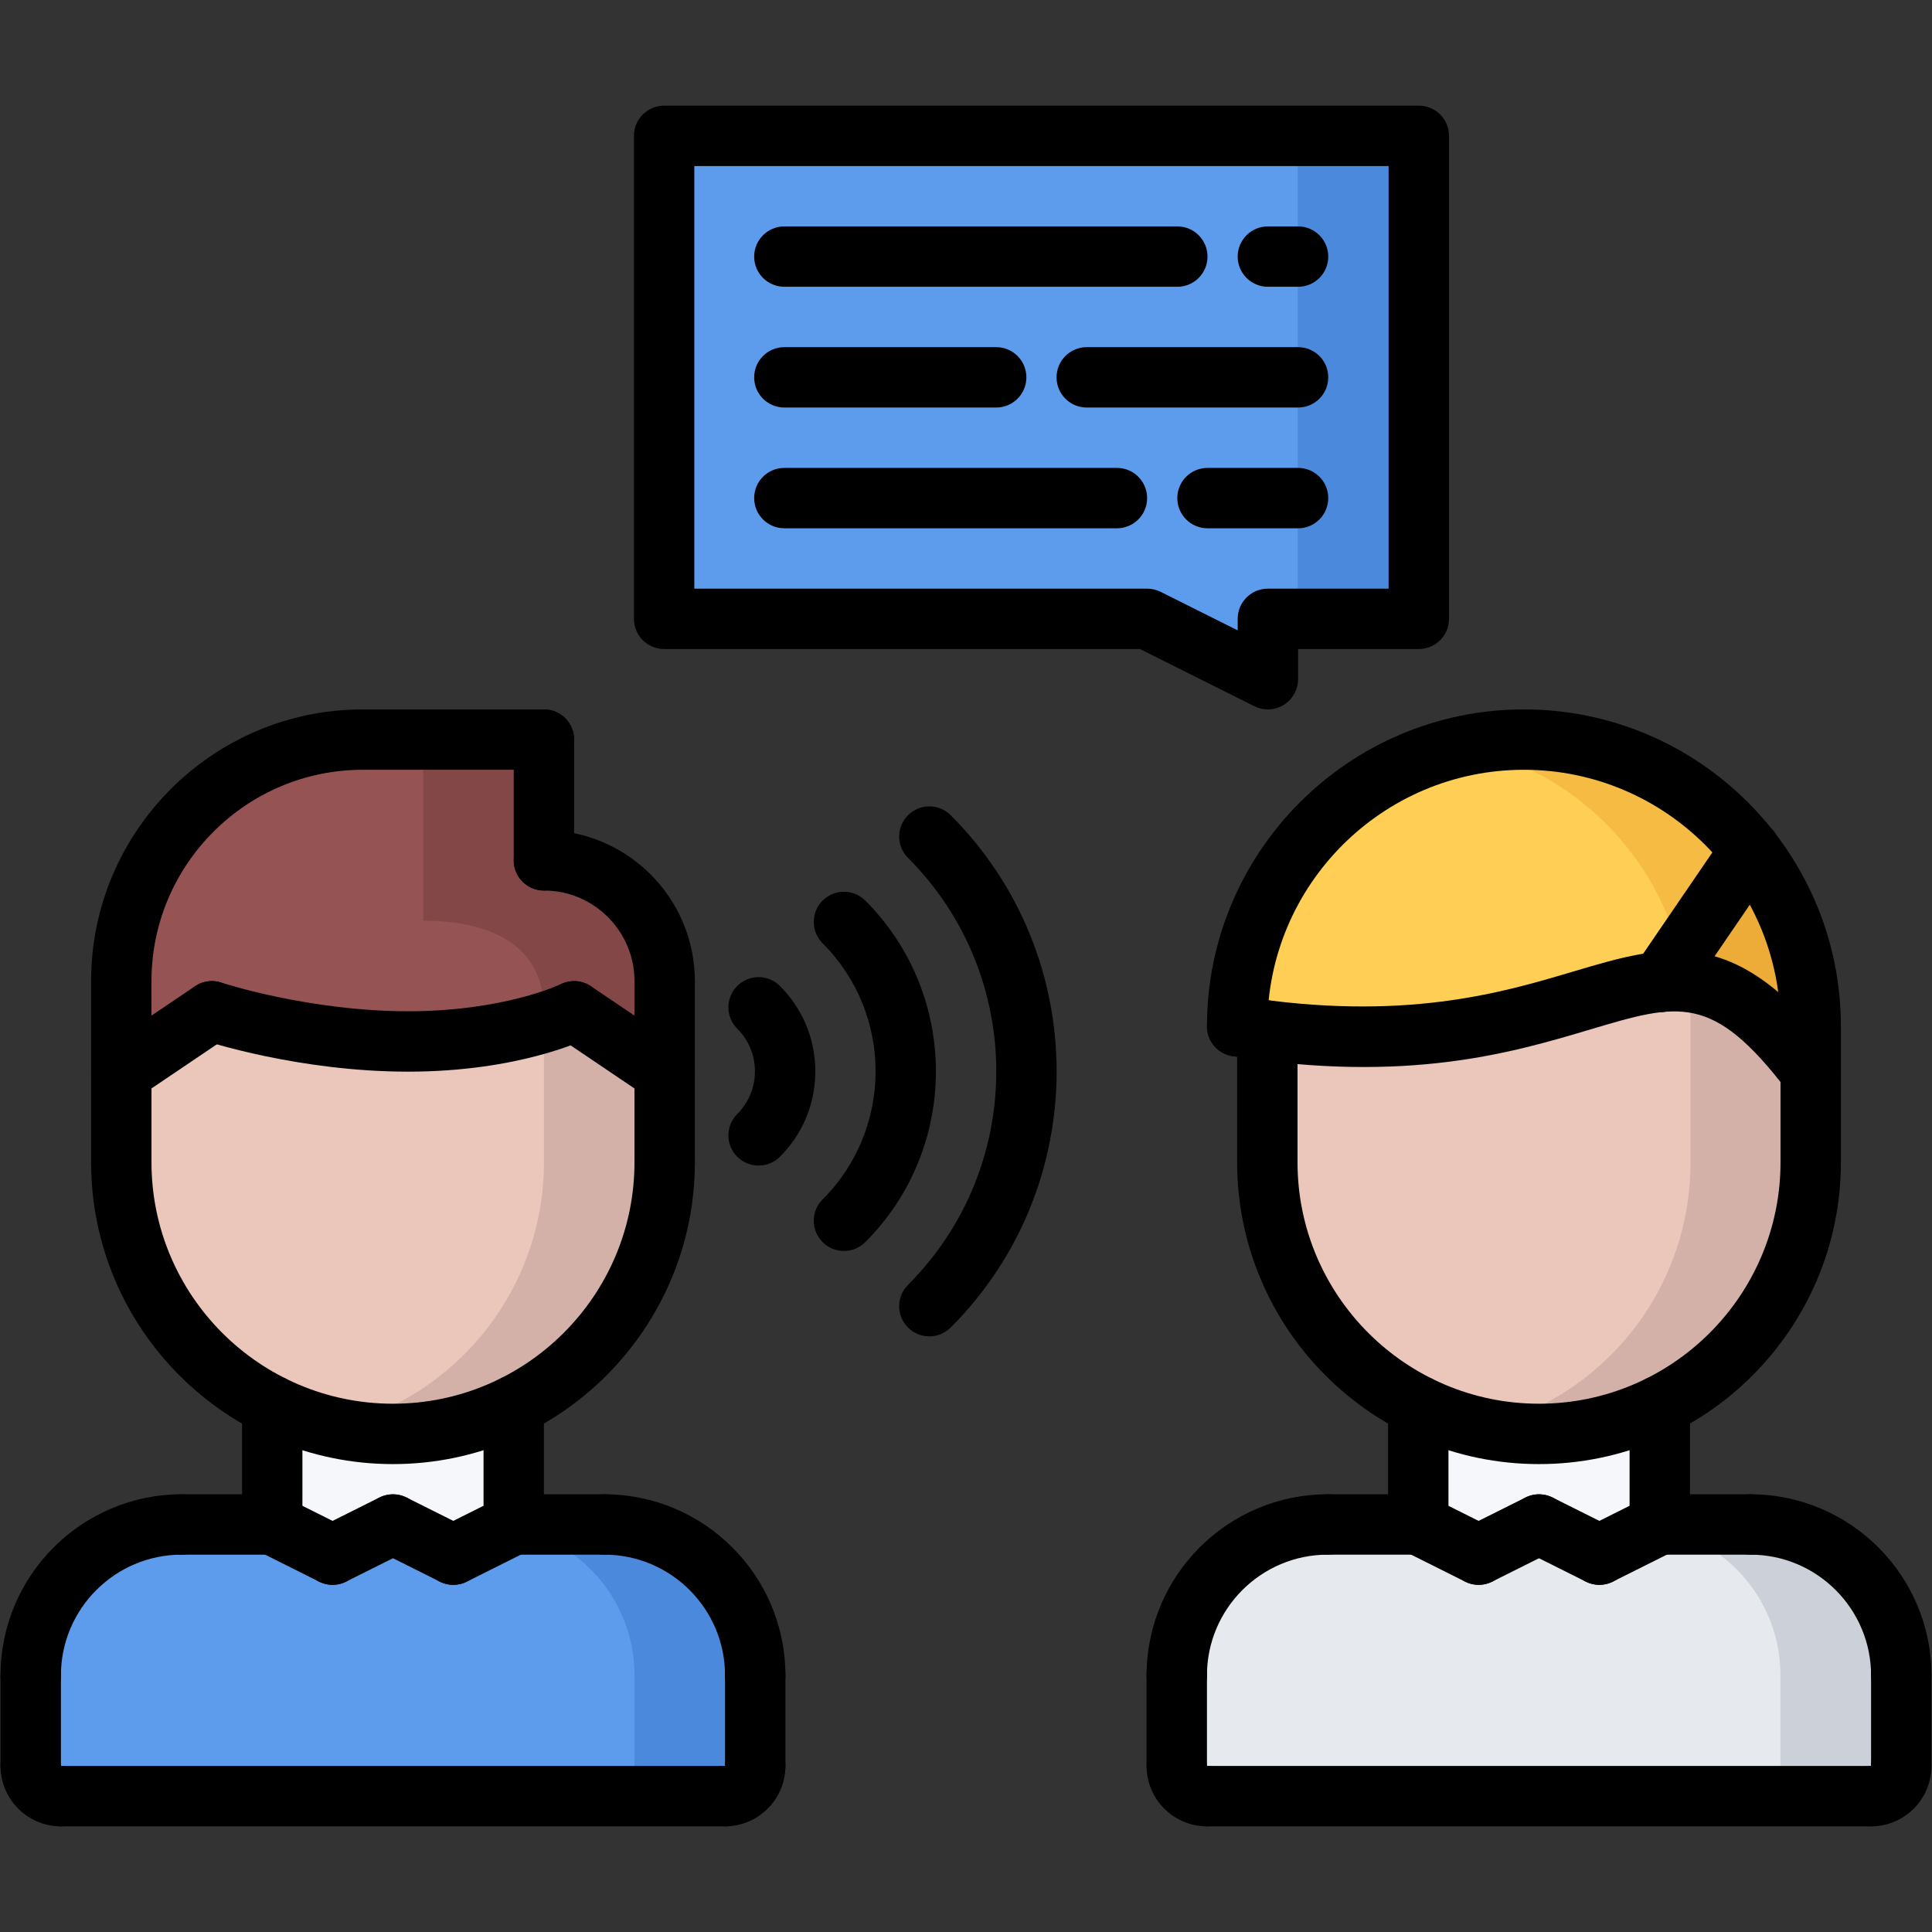 <?xml version="1.0" encoding="utf-8"?>
<!-- Generator: Adobe Illustrator 16.0.0, SVG Export Plug-In . SVG Version: 6.00 Build 0)  -->
<!DOCTYPE svg PUBLIC "-//W3C//DTD SVG 1.1//EN" "http://www.w3.org/Graphics/SVG/1.1/DTD/svg11.dtd">
<svg version="1.1" xmlns="http://www.w3.org/2000/svg" xmlns:xlink="http://www.w3.org/1999/xlink" x="0px" y="0px" width="64px"
	 height="64px" viewBox="0 0 64 64" enable-background="new 0 0 64 64" xml:space="preserve">
<rect x="0" y="0" width="64" height="64" fill="#333333" stroke="none"/>
<g id="_x35_0_document_x2C__optimization_x2C__documentation_x2C__business_x2C__office_x2C__corporation_x2C__job">
</g>
<g id="_x34_9_human_x2C__resource_x2C__conveyor_x2C__business_x2C__office_x2C__corporation_x2C__job">
</g>
<g id="_x34_8_knowledge_x2C__training_x2C__growth_x2C__book_x2C__business_x2C__office_x2C__corporation">
</g>
<g id="_x34_7_skill_x2C__competence_x2C__experience_x2C__business_x2C__office_x2C__corporation_x2C__job">
</g>
<g id="_x34_6_target_x2C__success_x2C__victory_x2C__business_x2C__office_x2C__corporation_x2C__job">
</g>
<g id="_x34_5_inbox_x2C__letter_x2C__email_x2C__business_x2C__office_x2C__corporation_x2C__job">
</g>
<g id="_x34_4_document_x2C__workflow_x2C__sharing_x2C__business_x2C__office_x2C__corporation_x2C__job">
</g>
<g id="_x34_3_budget_x2C__allocation_x2C__money_x2C__business_x2C__office_x2C__corporation_x2C__job">
</g>
<g id="_x34_2_case_x2C__task_x2C__project_x2C__business_x2C__office_x2C__corporation_x2C__job">
</g>
<g id="_x34_1_structure_x2C__structuring_x2C__tasks_x2C__business_x2C__office_x2C__corporation_x2C__job">
</g>
<g id="_x34_0_choice_x2C__dilemma_x2C__question_x2C__business_x2C__office_x2C__corporation_x2C__job">
</g>
<g id="_x33_9_workplace_x2C__table_x2C__laptop_x2C__business_x2C__office_x2C__corporation_x2C__job">
</g>
<g id="_x33_8_bribe_x2C__bag_x2C__money_x2C__business_x2C__office_x2C__corporation_x2C__job">
</g>
<g id="_x33_7_corruption_x2C__forage_x2C__money_x2C__business_x2C__office_x2C__corporation_x2C__job">
</g>
<g id="_x33_6_career_x2C__ladder_x2C__success_x2C__business_x2C__office_x2C__corporation_x2C__job">
</g>
<g id="_x33_5_review_x2C__feedback_x2C__rating_x2C__business_x2C__office_x2C__corporation_x2C__job">
</g>
<g id="_x33_4_manipulation_x2C__thread_x2C__puppet_x2C__business_x2C__office_x2C__corporation_x2C__job">
</g>
<g id="_x33_3_location_x2C__map_x2C__pin_x2C__business_x2C__office_x2C__corporation_x2C__job">
</g>
<g id="_x33_2_retirement_x2C__old_x2C__man_x2C__door_x2C__business_x2C__office_x2C__corporation">
</g>
<g id="_x33_1_victory_x2C__success_x2C__medal_x2C__reward_x2C__business_x2C__office_x2C__corporation">
</g>
<g id="_x33_0_dismissal_x2C__box_x2C__door_x2C__business_x2C__office_x2C__corporation_x2C__job">
</g>
<g id="_x32_9_meeting_x2C__discussion_x2C__question_x2C__business_x2C__office_x2C__corporation_x2C__job">
</g>
<g id="_x32_8_strategy_x2C__vision_x2C__eye_x2C__chess_x2C__business_x2C__office_x2C__corporation">
</g>
<g id="_x32_7_board_x2C__task_x2C__process_x2C__business_x2C__office_x2C__corporation_x2C__job">
</g>
<g id="_x32_6_scheme_x2C__board_x2C__structure_x2C__business_x2C__office_x2C__corporation_x2C__job">
</g>
<g id="_x32_5_conflict_x2C__dialog_x2C__discussion_x2C__business_x2C__office_x2C__corporation_x2C__job">
</g>
<g id="_x32_4_documentation_x2C__document_x2C__repository_x2C__business_x2C__office_x2C__corporation_x2C__job">
</g>
<g id="_x32_3_sprint_x2C__programming_x2C__code_x2C__business_x2C__office_x2C__corporation_x2C__job">
</g>
<g id="_x32_2_cram_x2C__tablet_x2C__work_x2C__business_x2C__office_x2C__corporation_x2C__job">
</g>
<g id="_x32_1_leader_x2C__discoverer_x2C__flag_x2C__business_x2C__office_x2C__corporation_x2C__job">
</g>
<g id="_x32_0_rally_x2C__collective_x2C__arm_x2C__business_x2C__office_x2C__corporation_x2C__job">
</g>
<g id="_x31_9_consolidation_x2C__portfolio_x2C__puzzle_x2C__business_x2C__office_x2C__corporation_x2C__job">
</g>
<g id="_x31_8_idea_x2C__creative_x2C__work_x2C__business_x2C__office_x2C__corporation_x2C__job">
</g>
<g id="_x31_7_problem_x2C__stress_x2C__resistance_x2C__business_x2C__office_x2C__corporation_x2C__job">
</g>
<g id="_x31_6_hard_x2C__skills_x2C__skill_x2C__portfolio_x2C__book_x2C__business_x2C__office">
</g>
<g id="_x31_5_time_x2C__management_x2C__clock_x2C__deadline_x2C__business_x2C__office_x2C__corporation">
</g>
<g id="_x31_4_multitasking_x2C__task_x2C__work_x2C__business_x2C__office_x2C__corporation_x2C__job">
</g>
<g id="_x31_3_tranquility_x2C__yoga_x2C__lotus_x2C__posture_x2C__business_x2C__office_x2C__corporation">
</g>
<g id="_x31_2_corporate_x2C__party_x2C__business_x2C__office_x2C__corporation_x2C__job">
</g>
<g id="_x31_1_dialog_x2C__discussion_x2C__work_x2C__business_x2C__office_x2C__corporation_x2C__job">
</g>
<g id="_x31_0_listening_x2C__skill_x2C__dialog_x2C__business_x2C__office_x2C__corporation_x2C__job">
	<g>
		<g>
			<polygon fill="#5D9CEC" points="47,4.5 47,20.5 42,20.5 42,22.5 38,20.5 22,20.5 22,4.5 			"/>
		</g>
		<g>
			<path fill="#F6BB42" d="M59.98,34v1.5c-1.941-2.53-3.35-3.13-4.98-2.97l2.98-4.36C59.24,29.78,59.98,31.81,59.98,34z"/>
		</g>
		<g>
			<path fill="#FFCE54" d="M57.98,28.17L55,32.53c-2.66,0.26-5.92,2.49-13.02,1.611c-0.32-0.041-0.66-0.091-1-0.141
				c0-5.25,4.25-9.5,9.5-9.5C53.529,24.5,56.25,25.94,57.98,28.17z"/>
		</g>
		<g>
			<path fill="#EDAB37" d="M57.98,28.17l-2.33,3.406c0.084,0.315,0.162,0.633,0.213,0.959c0.596,0.058,1.184,0.26,1.797,0.66
				c0.066,0.043,0.133,0.084,0.201,0.132c0.102,0.073,0.205,0.155,0.309,0.239c0.094,0.078,0.189,0.159,0.287,0.246
				c0.092,0.083,0.184,0.168,0.277,0.26c0.121,0.12,0.246,0.254,0.371,0.391c0.078,0.083,0.152,0.161,0.23,0.251
				c0.209,0.239,0.422,0.497,0.645,0.786V34C59.98,31.81,59.24,29.78,57.98,28.17z"/>
		</g>
		<g>
			<path fill="#F6BB42" d="M49.426,24.562c-0.326,0.037-0.646,0.089-0.961,0.157h-0.002c2.229,0.475,4.174,1.72,5.518,3.451
				c0.777,0.994,1.342,2.153,1.67,3.406l2.33-3.406c-1.73-2.23-4.451-3.67-7.5-3.67c-0.346,0-0.686,0.02-1.021,0.057
				C49.447,24.558,49.438,24.561,49.426,24.562z"/>
		</g>
		<g>
			<path fill="#EAC6BB" d="M59.98,35.5v3c0,3.53-2.041,6.59-5,8.06c-1.201,0.601-2.561,0.94-4,0.94c-1.441,0-2.801-0.34-4-0.94
				c-2.961-1.47-5-4.529-5-8.06v-0.04v-4.319C49.08,35.02,52.34,32.79,55,32.53C56.631,32.37,58.039,32.97,59.98,35.5z"/>
		</g>
		<g>
			<path fill="#D3B1A9" d="M56,32.55v5.977c0,3.53-2.041,6.59-5,8.06c-0.607,0.304-1.256,0.539-1.934,0.699
				c0.617,0.135,1.256,0.214,1.914,0.214c1.439,0,2.799-0.34,4-0.94c2.959-1.47,5-4.529,5-8.06v-3
				C58.445,33.499,57.242,32.715,56,32.55z"/>
		</g>
		<g>
			<path fill="#F5F7FA" d="M50.98,47.5c1.439,0,2.799-0.34,4-0.94v3.94l-2,1l-2-1l-2,1l-2-1v-3.94
				C48.18,47.16,49.539,47.5,50.98,47.5z"/>
		</g>
		<g>
			<path fill="#E6E9ED" d="M62.98,55.5v3c0,0.55-0.441,1-1,1h-22c-0.551,0-1-0.45-1-1v-3c0-2.76,2.24-5,5-5h3l2,1l2-1l2,1l2-1h3
				C60.75,50.5,62.98,52.74,62.98,55.5z"/>
		</g>
		<g>
			<g>
				<path fill="#CCD1D9" d="M57.98,50.5h-3l-0.168,0.084c2.369,0.397,4.168,2.44,4.168,4.916v3c0,0.55-0.441,1-1,1h4
					c0.559,0,1-0.45,1-1v-3C62.98,52.74,60.75,50.5,57.98,50.5z"/>
			</g>
		</g>
		<g>
			<path fill="#F5F7FA" d="M13.02,47.5c1.439,0,2.801-0.34,4-0.94v3.94l-2,1l-2-1l-2,1l-2-1v-3.94
				C10.221,47.16,11.58,47.5,13.02,47.5z"/>
		</g>
		<g>
			<path fill="#5D9CEC" d="M25.02,58.5c0,0.55-0.449,1-1,1h-22c-0.549,0-1-0.45-1-1v-3c0-2.76,2.23-5,5-5h3l2,1l2-1l2,1l2-1h3
				c2.76,0,5,2.24,5,5V58.5z"/>
		</g>
		<g>
			<g>
				<path fill="#4A89DC" d="M20.02,50.5h-3l-0.168,0.084c2.363,0.398,4.168,2.441,4.168,4.916v3c0,0.55-0.449,1-1,1h4
					c0.551,0,1-0.45,1-1v-3C25.02,52.74,22.779,50.5,20.02,50.5z"/>
			</g>
		</g>
		<g>
			<path fill="#EAC6BB" d="M22.02,35.53v2.97c0,3.53-2.039,6.59-5,8.06c-1.199,0.601-2.561,0.94-4,0.94s-2.799-0.34-4-0.94
				c-2.949-1.46-4.98-4.5-5-8.01V38.5v-2.97l3-2.03c0,0,3.01,1,6.5,1s5.5-1,5.5-1L22.02,35.53z"/>
		</g>
		<g>
			<path fill="#D3B1A9" d="M19.02,33.5c0,0-0.357,0.17-1,0.369V38.5c0,3.53-2.039,6.59-5,8.06c-0.627,0.313-1.297,0.551-2,0.711
				c0.643,0.147,1.313,0.229,2,0.229c1.439,0,2.801-0.34,4-0.94c2.961-1.47,5-4.529,5-8.06v-2.97L19.02,33.5z"/>
		</g>
		<g>
			<path fill="#965353" d="M22.02,32.5v3.03l-3-2.03c0,0-2.01,1-5.5,1s-6.5-1-6.5-1l-3,2.03V32.5c0-4.42,3.58-8,8-8h6v4
				C20.23,28.5,22.02,30.29,22.02,32.5z"/>
		</g>
		<g>
			<g>
				<path fill="#844747" d="M18.02,28.5v-4h-4v6c2.211,0,4,0.79,4,3v0.369c0.643-0.199,1-0.369,1-0.369l3,2.03V32.5
					C22.02,30.29,20.23,28.5,18.02,28.5z"/>
			</g>
		</g>
		<g>
			<rect x="42.99" y="4.5" fill="#4A89DC" width="4" height="16"/>
		</g>
	</g>
	<g>
		<g>
			<g>
				<path d="M1.018,56.5c-0.553,0-1-0.447-1-1c0-3.309,2.691-6,6-6c0.553,0,1,0.447,1,1s-0.447,1-1,1c-2.206,0-4,1.794-4,4
					C2.018,56.053,1.57,56.5,1.018,56.5z"/>
			</g>
			<g>
				<path d="M9.018,51.5h-3c-0.553,0-1-0.447-1-1s0.447-1,1-1h3c0.553,0,1,0.447,1,1S9.57,51.5,9.018,51.5z"/>
			</g>
			<g>
				<path d="M1.018,59.5c-0.553,0-1-0.447-1-1v-3c0-0.553,0.447-1,1-1s1,0.447,1,1v3C2.018,59.053,1.57,59.5,1.018,59.5z"/>
			</g>
			<g>
				<path d="M2.018,60.5c-1.103,0-2-0.897-2-2c0-0.531,0.418-0.914,0.948-0.943c0.558-0.037,0.992,0.416,1.052,0.942
					c0.552,0,1,0.448,1,1C3.018,60.052,2.57,60.5,2.018,60.5z"/>
			</g>
			<g>
				<path d="M25.018,56.5c-0.553,0-1-0.447-1-1c0-2.206-1.794-4-4-4c-0.553,0-1-0.447-1-1s0.447-1,1-1c3.309,0,6,2.691,6,6
					C26.018,56.053,25.57,56.5,25.018,56.5z"/>
			</g>
			<g>
				<path d="M20.018,51.5h-3c-0.553,0-1-0.447-1-1s0.447-1,1-1h3c0.553,0,1,0.447,1,1S20.57,51.5,20.018,51.5z"/>
			</g>
			<g>
				<path d="M25.018,59.5c-0.553,0-1-0.447-1-1v-3c0-0.553,0.447-1,1-1s1,0.447,1,1v3C26.018,59.053,25.57,59.5,25.018,59.5z"/>
			</g>
			<g>
				<path d="M24.018,60.5c-0.553,0-1-0.447-1-1s0.447-1,1-1c0-0.553,0.447-1,1-1s1,0.447,1,1C26.018,59.603,25.12,60.5,24.018,60.5z
					"/>
			</g>
			<g>
				<path d="M24.018,60.5h-22c-0.553,0-1-0.447-1-1s0.447-1,1-1h22c0.553,0,1,0.447,1,1S24.57,60.5,24.018,60.5z"/>
			</g>
			<g>
				<path d="M9.018,51.5c-0.553,0-1-0.447-1-1v-3.936c0-0.553,0.447-1,1-1s1,0.447,1,1V50.5C10.018,51.053,9.57,51.5,9.018,51.5z"/>
			</g>
			<g>
				<path d="M17.018,51.5c-0.553,0-1-0.447-1-1v-3.936c0-0.553,0.447-1,1-1s1,0.447,1,1V50.5C18.018,51.053,17.57,51.5,17.018,51.5z
					"/>
			</g>
			<g>
				<path d="M13.017,48.5c-5.514,0-9.999-4.485-9.999-9.998c0-0.553,0.447-1,1-1s1,0.447,1,1c0,4.41,3.588,7.998,7.999,7.998
					c4.412,0,8.001-3.588,8.001-7.998c0-0.553,0.447-1,1-1s1,0.447,1,1C23.018,44.015,18.531,48.5,13.017,48.5z"/>
			</g>
			<g>
				<path d="M4.018,39.551c-0.553,0-1-0.447-1-1V32.5c0-0.552,0.447-1,1-1s1,0.448,1,1v6.051C5.018,39.104,4.57,39.551,4.018,39.551
					z"/>
			</g>
			<g>
				<path d="M22.018,39.502c-0.553,0-1-0.447-1-1V32.5c0-0.552,0.447-1,1-1s1,0.448,1,1v6.002
					C23.018,39.055,22.57,39.502,22.018,39.502z"/>
			</g>
			<g>
				<path d="M22.018,33.499c-0.553,0-1-0.447-1-1c0-1.654-1.346-2.999-3-2.999c-0.553,0-1-0.448-1-1s0.447-1,1-1
					c2.757,0,5,2.243,5,4.999C23.018,33.052,22.57,33.499,22.018,33.499z"/>
			</g>
			<g>
				<path d="M18.018,29.5c-0.553,0-1-0.448-1-1v-4c0-0.552,0.447-1,1-1s1,0.448,1,1v4C19.018,29.052,18.57,29.5,18.018,29.5z"/>
			</g>
			<g>
				<path d="M18.018,25.5h-6c-0.553,0-1-0.448-1-1s0.447-1,1-1h6c0.553,0,1,0.448,1,1S18.57,25.5,18.018,25.5z"/>
			</g>
			<g>
				<path d="M4.018,33.5c-0.553,0-1-0.447-1-1c0-4.962,4.037-9,9-9c0.553,0,1,0.448,1,1s-0.447,1-1,1c-3.859,0-7,3.14-7,7
					C5.018,33.053,4.57,33.5,4.018,33.5z"/>
			</g>
			<g>
				<g>
					<path d="M22.017,36.525c-0.192,0-0.387-0.056-0.559-0.171l-3-2.025c-0.458-0.31-0.578-0.931-0.27-1.389
						c0.309-0.457,0.931-0.579,1.389-0.269l3,2.025c0.458,0.31,0.578,0.931,0.27,1.389C22.653,36.371,22.338,36.525,22.017,36.525z"
						/>
				</g>
				<g>
					<path d="M13.518,35.5c-3.612,0-6.687-1.008-6.815-1.051c-0.523-0.175-0.807-0.74-0.634-1.264
						c0.174-0.524,0.739-0.811,1.264-0.635c0.029,0.01,2.908,0.949,6.186,0.949c3.178,0,5.04-0.888,5.059-0.897
						c0.494-0.242,1.094-0.038,1.337,0.457c0.243,0.494,0.043,1.09-0.449,1.336C19.373,34.44,17.203,35.5,13.518,35.5z"/>
				</g>
				<g>
					<path d="M4.019,36.525c-0.321,0-0.637-0.154-0.83-0.44C2.88,35.627,3,35.006,3.458,34.696l3-2.025
						c0.459-0.31,1.08-0.188,1.389,0.269c0.309,0.458,0.188,1.079-0.27,1.389l-3,2.025C4.405,36.47,4.211,36.525,4.019,36.525z"/>
				</g>
			</g>
			<g>
				<path d="M11.017,52.5c-0.15,0-0.303-0.034-0.446-0.105l-2-1c-0.494-0.247-0.694-0.848-0.447-1.342s0.848-0.691,1.342-0.447l2,1
					c0.494,0.247,0.694,0.848,0.447,1.342C11.736,52.298,11.384,52.5,11.017,52.5z"/>
			</g>
			<g>
				<path d="M11.019,52.5c-0.367,0-0.72-0.202-0.896-0.553c-0.247-0.494-0.047-1.095,0.447-1.342l2-1
					c0.494-0.244,1.095-0.047,1.342,0.447s0.047,1.095-0.447,1.342l-2,1C11.321,52.466,11.169,52.5,11.019,52.5z"/>
			</g>
			<g>
				<path d="M15.019,52.5c-0.367,0-0.72-0.202-0.896-0.553c-0.247-0.494-0.047-1.095,0.447-1.342l2-1
					c0.493-0.244,1.094-0.047,1.342,0.447c0.247,0.494,0.047,1.095-0.447,1.342l-2,1C15.321,52.466,15.169,52.5,15.019,52.5z"/>
			</g>
			<g>
				<path d="M15.017,52.5c-0.15,0-0.303-0.034-0.446-0.105l-2-1c-0.494-0.247-0.694-0.848-0.447-1.342
					c0.248-0.494,0.847-0.691,1.342-0.447l2,1c0.494,0.247,0.694,0.848,0.447,1.342C15.736,52.298,15.384,52.5,15.017,52.5z"/>
			</g>
		</g>
		<g>
			<g>
				<path d="M41.982,39.46c-0.553,0-1-0.447-1-1v-4.32c0-0.553,0.447-1,1-1s1,0.447,1,1v4.32
					C42.982,39.013,42.535,39.46,41.982,39.46z"/>
			</g>
			<g>
				<path d="M59.982,39.5c-0.553,0-1-0.447-1-1v-4.501c0-0.553,0.447-1,1-1s1,0.447,1,1V38.5C60.982,39.053,60.535,39.5,59.982,39.5
					z"/>
			</g>
			<g>
				<path d="M59.982,34.999c-0.553,0-1-0.447-1-1c0-4.687-3.813-8.499-8.501-8.499c-4.687,0-8.499,3.813-8.499,8.499
					c0,0.553-0.447,1-1,1s-1-0.447-1-1c0-5.789,4.71-10.499,10.499-10.499c5.79,0,10.501,4.71,10.501,10.499
					C60.982,34.552,60.535,34.999,59.982,34.999z"/>
			</g>
			<g>
				<path d="M59.983,36.5c-0.301,0-0.598-0.135-0.795-0.392c-2.46-3.213-3.567-2.883-6.524-2.001
					c-2.545,0.758-6.032,1.798-11.838,0.879c-0.545-0.086-0.918-0.598-0.831-1.144c0.086-0.545,0.596-0.922,1.144-0.831
					c5.356,0.844,8.591-0.119,10.954-0.821c3.131-0.931,5.39-1.602,8.684,2.701c0.336,0.438,0.253,1.066-0.186,1.402
					C60.409,36.433,60.195,36.5,59.983,36.5z"/>
			</g>
			<g>
				<path d="M55.003,33.528c-0.194,0-0.391-0.057-0.563-0.174c-0.456-0.312-0.573-0.934-0.262-1.39l2.979-4.36
					c0.313-0.456,0.935-0.573,1.391-0.262s0.573,0.934,0.262,1.39l-2.979,4.361C55.636,33.376,55.322,33.528,55.003,33.528z"/>
			</g>
			<g>
				<path d="M38.982,56.5c-0.553,0-1-0.447-1-1c0-3.309,2.691-6,6-6c0.553,0,1,0.447,1,1s-0.447,1-1,1c-2.206,0-4,1.794-4,4
					C39.982,56.053,39.535,56.5,38.982,56.5z"/>
			</g>
			<g>
				<path d="M46.982,51.5h-3c-0.553,0-1-0.447-1-1s0.447-1,1-1h3c0.553,0,1,0.447,1,1S47.535,51.5,46.982,51.5z"/>
			</g>
			<g>
				<path d="M38.982,59.5c-0.553,0-1-0.447-1-1v-3c0-0.553,0.447-1,1-1s1,0.447,1,1v3C39.982,59.053,39.535,59.5,38.982,59.5z"/>
			</g>
			<g>
				<path d="M39.982,60.5c-1.103,0-2-0.897-2-2c0-0.531,0.418-0.914,0.948-0.943c0.547-0.037,0.993,0.416,1.052,0.942
					c0.552,0,1,0.448,1,1C40.982,60.052,40.535,60.5,39.982,60.5z"/>
			</g>
			<g>
				<path d="M62.982,56.5c-0.553,0-1-0.447-1-1c0-2.206-1.794-4-4-4c-0.553,0-1-0.447-1-1s0.447-1,1-1c3.309,0,6,2.691,6,6
					C63.982,56.053,63.535,56.5,62.982,56.5z"/>
			</g>
			<g>
				<path d="M57.982,51.5h-3c-0.553,0-1-0.447-1-1s0.447-1,1-1h3c0.553,0,1,0.447,1,1S58.535,51.5,57.982,51.5z"/>
			</g>
			<g>
				<path d="M62.982,59.5c-0.553,0-1-0.447-1-1v-3c0-0.553,0.447-1,1-1s1,0.447,1,1v3C63.982,59.053,63.535,59.5,62.982,59.5z"/>
			</g>
			<g>
				<path d="M61.982,60.5c-0.553,0-1-0.447-1-1s0.447-1,1-1c0-0.553,0.447-1,1-1s1,0.447,1,1C63.982,59.603,63.085,60.5,61.982,60.5
					z"/>
			</g>
			<g>
				<path d="M61.982,60.5h-22c-0.553,0-1-0.447-1-1s0.447-1,1-1h22c0.553,0,1,0.447,1,1S62.535,60.5,61.982,60.5z"/>
			</g>
			<g>
				<path d="M46.982,51.5c-0.553,0-1-0.447-1-1v-3.936c0-0.553,0.447-1,1-1s1,0.447,1,1V50.5C47.982,51.053,47.535,51.5,46.982,51.5
					z"/>
			</g>
			<g>
				<path d="M54.982,51.5c-0.553,0-1-0.447-1-1v-3.936c0-0.553,0.447-1,1-1s1,0.447,1,1V50.5C55.982,51.053,55.535,51.5,54.982,51.5
					z"/>
			</g>
			<g>
				<path d="M50.981,48.5c-5.514,0-9.999-4.485-9.999-9.998c0-0.553,0.447-1,1-1s1,0.447,1,1c0,4.41,3.588,7.998,7.999,7.998
					c4.412,0,8.001-3.588,8.001-7.998c0-0.553,0.447-1,1-1s1,0.447,1,1C60.982,44.015,56.496,48.5,50.981,48.5z"/>
			</g>
			<g>
				<path d="M48.981,52.5c-0.15,0-0.303-0.034-0.446-0.105l-2-1c-0.494-0.247-0.694-0.848-0.447-1.342s0.848-0.691,1.342-0.447l2,1
					c0.494,0.247,0.694,0.848,0.447,1.342C49.701,52.298,49.349,52.5,48.981,52.5z"/>
			</g>
			<g>
				<path d="M48.983,52.5c-0.367,0-0.72-0.202-0.896-0.553c-0.247-0.494-0.047-1.095,0.447-1.342l2-1
					c0.494-0.244,1.095-0.047,1.342,0.447s0.047,1.095-0.447,1.342l-2,1C49.286,52.466,49.134,52.5,48.983,52.5z"/>
			</g>
			<g>
				<path d="M52.983,52.5c-0.367,0-0.72-0.202-0.896-0.553c-0.247-0.494-0.047-1.095,0.447-1.342l2-1
					c0.493-0.244,1.094-0.047,1.342,0.447c0.247,0.494,0.047,1.095-0.447,1.342l-2,1C53.286,52.466,53.134,52.5,52.983,52.5z"/>
			</g>
			<g>
				<path d="M52.981,52.5c-0.15,0-0.303-0.034-0.446-0.105l-2-1c-0.494-0.247-0.694-0.848-0.447-1.342
					c0.248-0.494,0.847-0.691,1.342-0.447l2,1c0.494,0.247,0.694,0.848,0.447,1.342C53.701,52.298,53.349,52.5,52.981,52.5z"/>
			</g>
		</g>
		<g>
			<g>
				<path d="M25.129,38.611c-0.256,0-0.512-0.098-0.707-0.293c-0.391-0.391-0.391-1.023,0-1.414c0.378-0.378,0.586-0.88,0.586-1.414
					s-0.208-1.036-0.586-1.414c-0.391-0.39-0.391-1.023,0-1.414s1.023-0.39,1.414,0c0.756,0.755,1.172,1.759,1.172,2.829
					c0,1.068-0.416,2.072-1.172,2.828C25.641,38.514,25.385,38.611,25.129,38.611z"/>
			</g>
			<g>
				<path d="M27.957,41.44c-0.256,0-0.512-0.098-0.707-0.293c-0.391-0.391-0.391-1.023,0-1.414c2.34-2.34,2.34-6.146,0-8.486
					c-0.391-0.391-0.391-1.023,0-1.414s1.023-0.391,1.414,0c3.119,3.119,3.119,8.195,0,11.314
					C28.469,41.343,28.213,41.44,27.957,41.44z"/>
			</g>
			<g>
				<path d="M30.786,44.269c-0.256,0-0.512-0.098-0.707-0.293c-0.391-0.391-0.391-1.023,0-1.414c3.899-3.899,3.899-10.244,0-14.143
					c-0.391-0.391-0.391-1.023,0-1.414s1.023-0.391,1.414,0c4.679,4.679,4.679,12.292,0,16.971
					C31.298,44.171,31.042,44.269,30.786,44.269z"/>
			</g>
		</g>
		<g>
			<path d="M42,23.5c-0.153,0-0.306-0.035-0.447-0.105L37.764,21.5H22c-0.553,0-1-0.448-1-1v-16c0-0.552,0.447-1,1-1h25
				c0.553,0,1,0.448,1,1v16c0,0.552-0.447,1-1,1h-4v1c0,0.347-0.18,0.668-0.475,0.851C42.365,23.45,42.183,23.5,42,23.5z M23,19.5
				h15c0.155,0,0.309,0.036,0.447,0.105L41,20.882V20.5c0-0.552,0.447-1,1-1h4v-14H23V19.5z"/>
		</g>
		<g>
			<path d="M39,9.5H25.983c-0.553,0-1-0.448-1-1s0.447-1,1-1H39c0.553,0,1,0.448,1,1S39.553,9.5,39,9.5z"/>
		</g>
		<g>
			<path d="M43,9.5h-1c-0.553,0-1-0.448-1-1s0.447-1,1-1h1c0.553,0,1,0.448,1,1S43.553,9.5,43,9.5z"/>
		</g>
		<g>
			<path d="M33,13.5h-7.017c-0.553,0-1-0.448-1-1s0.447-1,1-1H33c0.553,0,1,0.448,1,1S33.553,13.5,33,13.5z"/>
		</g>
		<g>
			<path d="M43,13.5h-7c-0.553,0-1-0.448-1-1s0.447-1,1-1h7c0.553,0,1,0.448,1,1S43.553,13.5,43,13.5z"/>
		</g>
		<g>
			<path d="M37,17.5H25.983c-0.553,0-1-0.448-1-1s0.447-1,1-1H37c0.553,0,1,0.448,1,1S37.553,17.5,37,17.5z"/>
		</g>
		<g>
			<path d="M43,17.5h-3c-0.553,0-1-0.448-1-1s0.447-1,1-1h3c0.553,0,1,0.448,1,1S43.553,17.5,43,17.5z"/>
		</g>
	</g>
</g>
<g id="_x39__training_x2C__book_x2C__lesson_x2C__business_x2C__office_x2C__corporation_x2C__job">
</g>
<g id="_x38__dress_x2C__code_x2C__shirt_x2C__business_x2C__office_x2C__corporation_x2C__job">
</g>
<g id="_x37__task_x2C__program_x2C__ticket_x2C__business_x2C__office_x2C__corporation_x2C__job">
</g>
<g id="_x36__plan_x2C__graph_x2C__stage_x2C__business_x2C__office_x2C__corporation_x2C__job">
</g>
<g id="_x35__boss_x2C__king_x2C__crown_x2C__business_x2C__office_x2C__corporation_x2C__job">
</g>
<g id="_x34__structure_x2C__structuring_x2C__business_x2C__office_x2C__corporation_x2C__job">
</g>
<g id="_x33__soft_x2C__skills_x2C__communication_x2C__business_x2C__office_x2C__corporation_x2C__job">
</g>
<g id="_x32__office_x2C__house_x2C__portfolio_x2C__business_x2C__corporation_x2C__job">
</g>
<g id="_x31__corporate_x2C__rules_x2C__book_x2C__business_x2C__office_x2C__corporation_x2C__job">
</g>
</svg>
